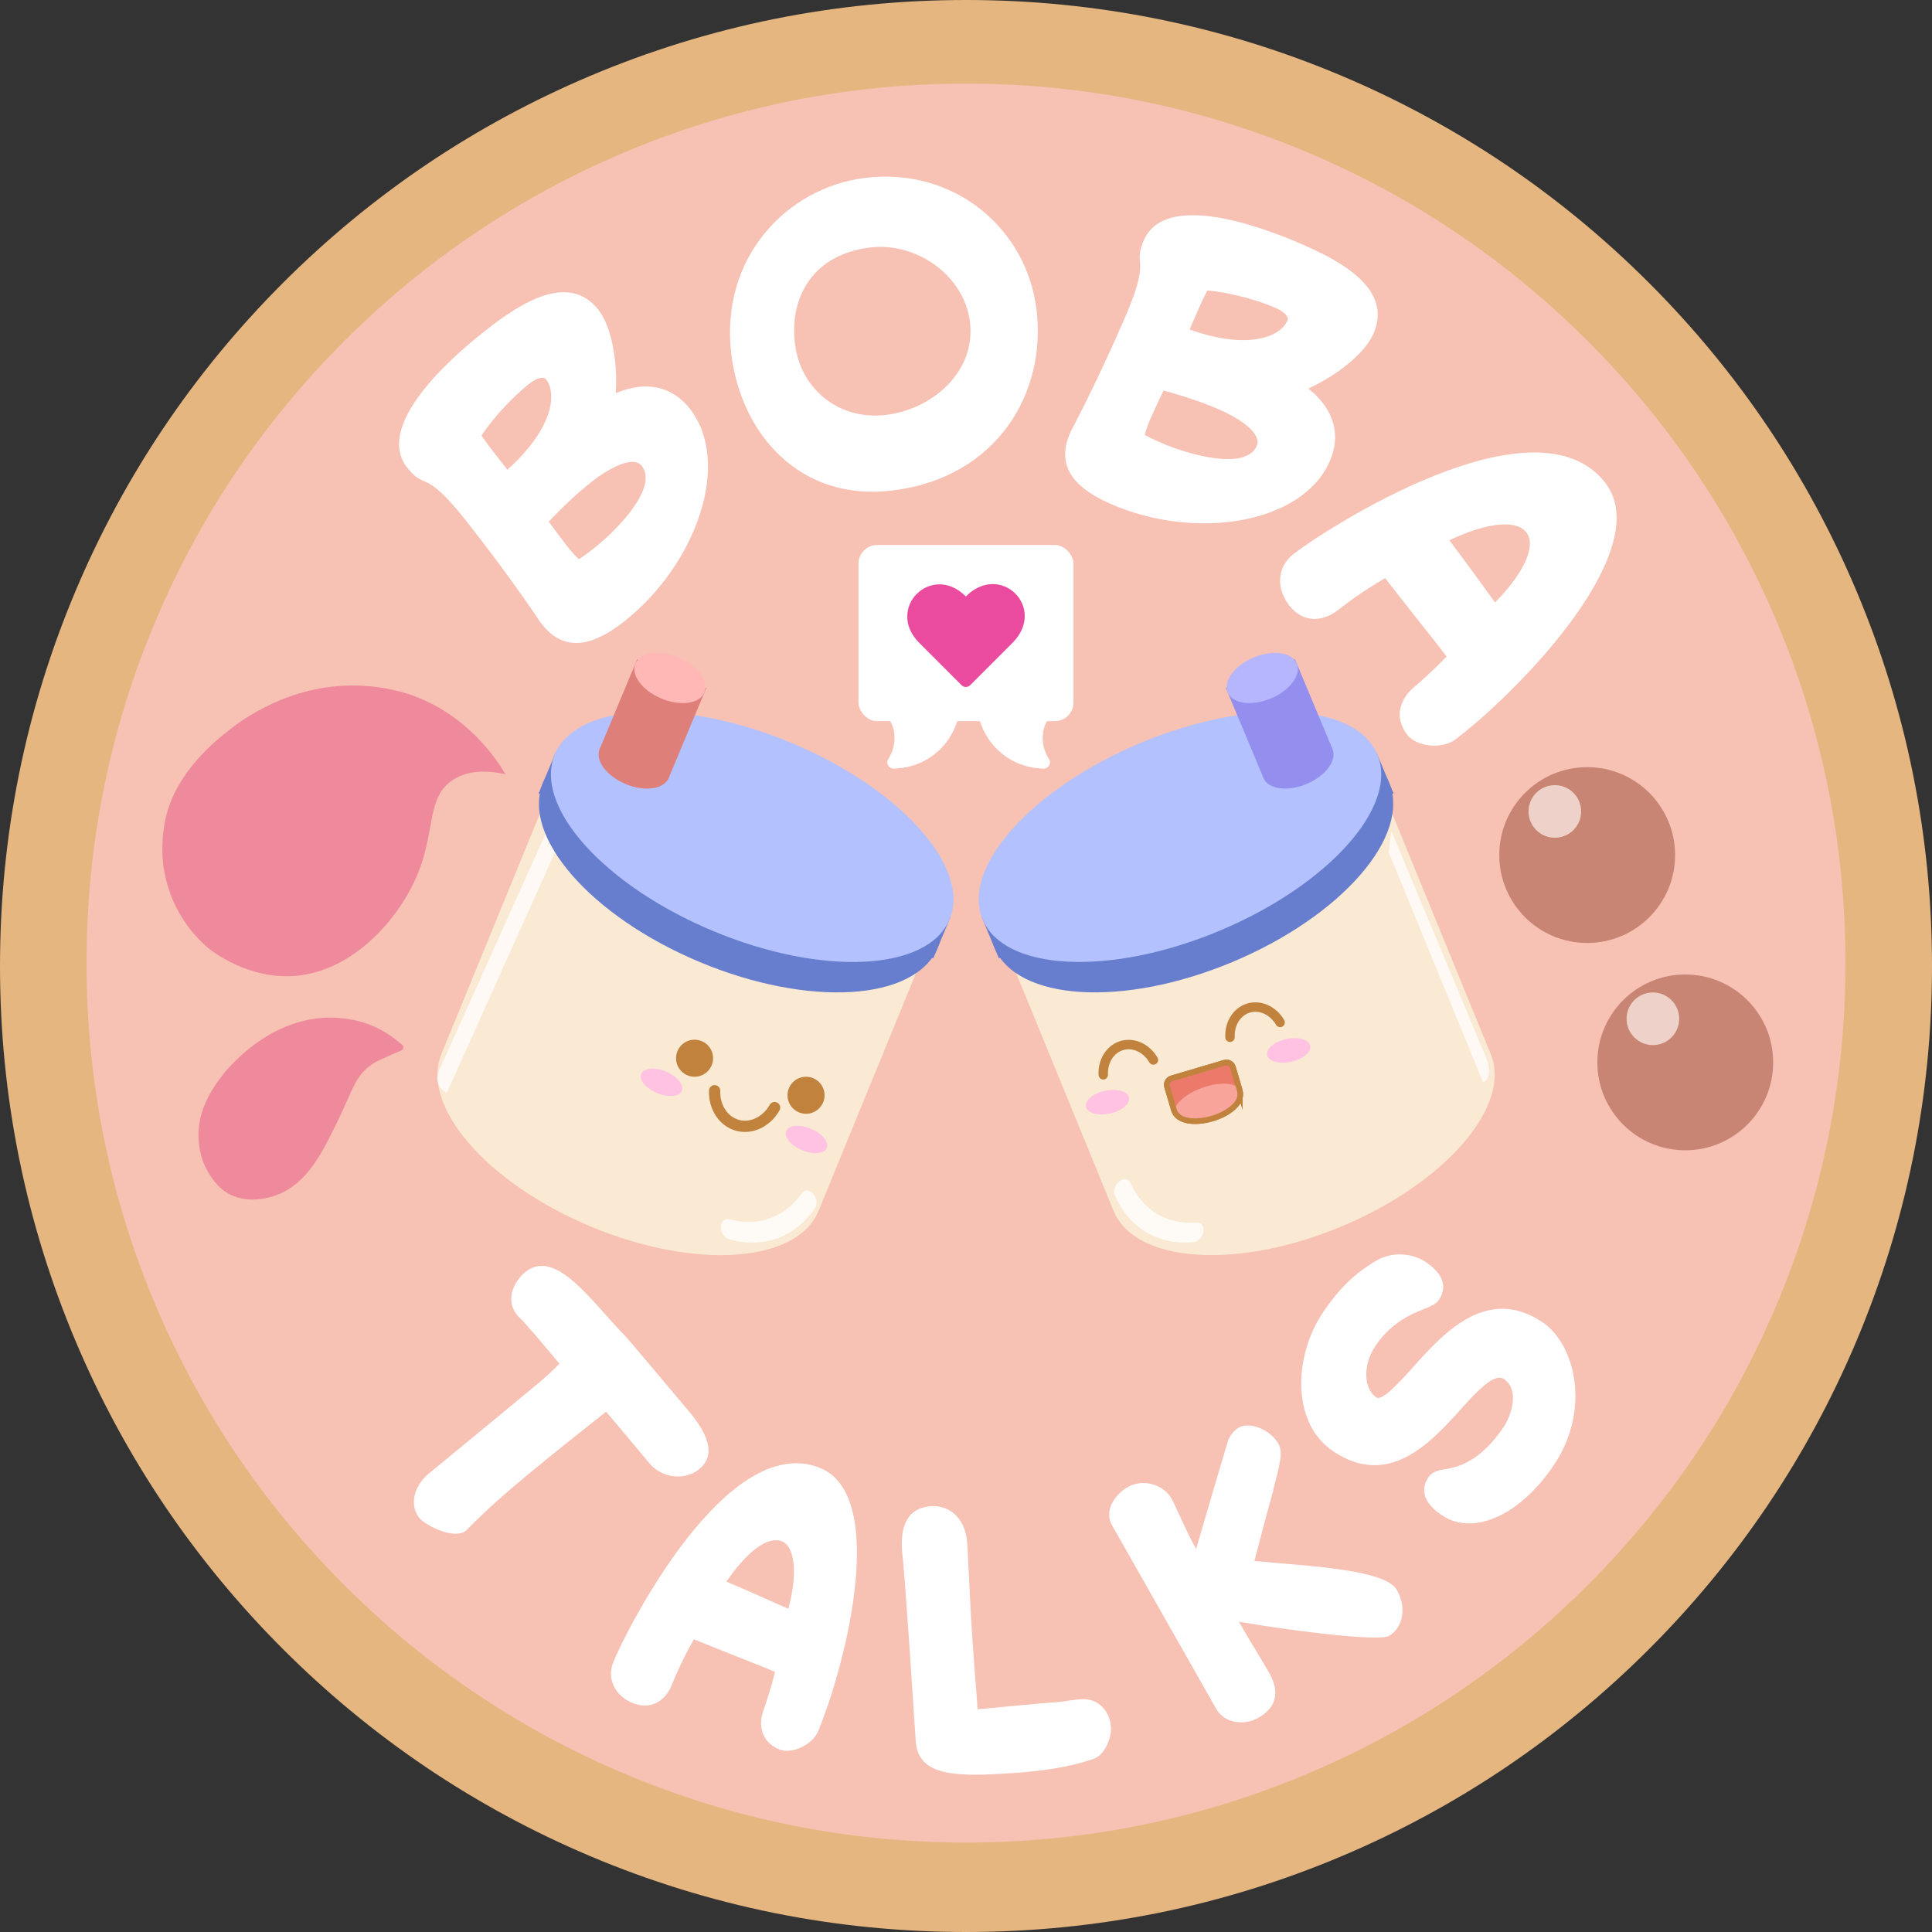 <?xml version="1.0" encoding="UTF-8"?><svg id="k" xmlns="http://www.w3.org/2000/svg" width="1280" height="1280" viewBox="0 0 1280 1280"><rect x="0" y="0" width="1280" height="1280" fill="#333333" stroke="none"/><path d="m640,1280c-86.35,0-170.17-16.94-249.15-50.34-76.22-32.24-144.66-78.37-203.4-137.11-58.74-58.74-104.87-127.17-137.11-203.4C16.94,810.18,0,726.35,0,640s16.94-170.17,50.34-249.15c32.24-76.22,78.37-144.65,137.11-203.39,58.74-58.74,127.17-104.87,203.4-137.11C469.83,16.94,553.65,0,640,0s170.17,16.94,249.15,50.34c76.22,32.24,144.66,78.37,203.4,137.11,58.74,58.74,104.87,127.17,137.11,203.4,33.41,78.98,50.34,162.81,50.34,249.15s-16.94,170.18-50.34,249.15c-32.24,76.22-78.37,144.66-137.11,203.4-58.74,58.74-127.17,104.87-203.4,137.11-78.98,33.4-162.81,50.34-249.15,50.34Z" fill="#e6b681"/><path d="m640,1220.72c-78.65,0-154.95-15.41-226.81-45.8-69.39-29.35-131.69-71.35-185.2-124.86-53.5-53.5-95.51-115.81-124.86-185.2-30.39-71.85-45.8-148.16-45.8-226.81s15.41-154.95,45.8-226.81c29.35-69.39,71.36-131.7,124.86-185.2,53.5-53.5,115.81-95.51,185.2-124.86,71.85-30.39,148.16-45.8,226.81-45.8s154.95,15.41,226.81,45.8c69.39,29.35,131.69,71.35,185.2,124.86,53.5,53.5,95.51,115.81,124.86,185.2,30.39,71.85,45.8,148.16,45.8,226.81s-15.41,154.96-45.8,226.81c-29.35,69.39-71.36,131.7-124.86,185.2-53.5,53.5-115.81,95.51-185.2,124.86-71.85,30.39-148.16,45.8-226.81,45.8Z" fill="#f7c1b4"/><path d="m977.1,741.36c-21.94,16.93-53.81,37.94-95.59,54.82-41.98,16.97-79.66,24.01-107.28,27.05-3.99-.02-10.98-.61-18.53-4.38-11.67-5.82-17.12-15.46-18.92-19.04l-86.02-209.95,250.42-102.6,86.02,209.95c1.25,4.24,3.67,14.65-.12,26.84-2.62,8.4-7.1,14.16-9.96,17.3Z" fill="#fae9d3"/><ellipse cx="862.72" cy="750.31" rx="135.31" ry="67.5" transform="translate(-222.59 390.66) rotate(-22.68)" fill="#fae9d3"/><ellipse cx="789.51" cy="573.06" rx="141.72" ry="69.74" transform="translate(-159.91 348.73) rotate(-22.68)" fill="#677dce"/><rect x="645.08" y="551.56" width="283.38" height="29.88" transform="translate(-157.59 347.16) rotate(-22.68)" fill="#677dce"/><ellipse cx="781.75" cy="554.48" rx="141.72" ry="67.5" transform="translate(-153.35 344.29) rotate(-22.68)" fill="#b3c2ff"/><rect x="822.71" y="443.87" width="49.59" height="64.48" transform="translate(-118.04 363.59) rotate(-22.68)" fill="#948fef"/><ellipse cx="859.93" cy="505.86" rx="24.8" ry="14.72" transform="translate(-128.55 370.68) rotate(-22.68)" fill="#948fef"/><ellipse cx="836.26" cy="449.2" rx="24.8" ry="14.72" transform="translate(-108.54 357.17) rotate(-22.68)" fill="#b6b6ff"/><path d="m848.11,677.38c-4.63-7.95-13.27-11.85-20.99-9.5-7.64,2.32-12.65,10.24-12.21,19.33" fill="none" stroke="#c1823e" stroke-linecap="round" stroke-miterlimit="10" stroke-width="6.26"/><path d="m764.14,702.23c-4.63-7.95-13.27-11.85-20.99-9.5-7.64,2.32-12.65,10.24-12.21,19.33" fill="none" stroke="#c1823e" stroke-linecap="round" stroke-miterlimit="10" stroke-width="6.26"/><path d="m821.37,722.36c4.83,16.32-38.82,29.24-43.65,12.92l-4.52-15.27c-.71-2.38.65-4.89,3.04-5.59l35.02-10.36c2.38-.71,4.89.65,5.59,3.04l4.52,15.27Z" fill="#eb7a6a" stroke="#c1823e" stroke-linecap="round" stroke-miterlimit="10" stroke-width="3.73"/><ellipse cx="799.92" cy="730.25" rx="22.85" ry="10.08" transform="translate(-199.32 312.33) rotate(-19.7)" fill="#f9a49b"/><path d="m821.37,722.36c4.83,16.32-38.82,29.24-43.65,12.92l-4.52-15.27c-.71-2.38.65-4.89,3.04-5.59l35.02-10.36c2.38-.71,4.89.65,5.59,3.04l4.52,15.27Z" fill="none" stroke="#c1823e" stroke-miterlimit="10" stroke-width="3.73"/><path d="m982.58,717.07l.45-.19c3.9-1.63,4.68-8.65,1.75-15.68l-62.99-150.74-1.78,14.1,62.58,152.51Z" fill="#fff" opacity=".75"/><path d="m739.39,785.18c-1.31,2.18-1.62,4.72-.82,6.62,2.79,6.57,8.44,16.64,19.4,23.69,12.28,7.91,25.22,8.17,32.69,7.5,2.06-.18,4.15-1.66,5.46-3.84h0c2.68-4.47.87-9.47-3.32-9.16-7.3.54-17.14-.24-26.52-5.96-9.14-5.57-14.32-13.66-17.24-20.24-1.71-3.85-6.97-3.09-9.65,1.39h0Z" fill="#fff" opacity=".8"/><path d="m303,741.36c21.94,16.93,53.81,37.94,95.59,54.82,41.98,16.97,79.66,24.01,107.28,27.05,3.99-.02,10.98-.61,18.53-4.38,11.67-5.82,17.12-15.46,18.92-19.04l86.02-209.95-250.42-102.6-86.02,209.95c-1.25,4.24-3.67,14.65.12,26.84,2.62,8.4,7.1,14.16,9.96,17.3Z" fill="#fae9d3"/><ellipse cx="417.37" cy="750.31" rx="67.5" ry="135.31" transform="translate(-435.85 846.11) rotate(-67.32)" fill="#fae9d3"/><rect x="351.63" y="551.56" width="283.38" height="29.88" transform="translate(730.07 1279.41) rotate(-157.32)" fill="#677dce"/><circle cx="460.17" cy="701.1" r="12.27" fill="#c1823e"/><circle cx="534.02" cy="725.64" r="12.27" fill="#c1823e"/><path d="m473.46,722.64c-.38,10.96,5.86,20.38,15.14,22.92,9.18,2.51,19.27-2.3,24.6-11.75" fill="none" stroke="#c1823e" stroke-linecap="round" stroke-miterlimit="10" stroke-width="7.46"/><path d="m540.43,793.8c.86,2.4.67,4.95-.49,6.65-4.02,5.9-11.52,14.68-23.64,19.47-13.58,5.37-26.32,3.1-33.52,1-1.98-.58-3.75-2.43-4.61-4.83h0c-1.76-4.91.99-9.46,5.04-8.34,7.06,1.95,16.86,3.09,27.17-.69,10.04-3.68,16.71-10.62,20.85-16.49,2.42-3.44,7.44-1.67,9.2,3.24h0Z" fill="#fff" opacity=".8"/><path d="m324.45,541.58h10.73v188.53h0c-5.92,0-10.73-4.81-10.73-10.73v-177.8h0Z" transform="translate(289.74 -79.33) rotate(24.21)" fill="#fff" opacity=".75"/><ellipse cx="490.58" cy="573.06" rx="69.74" ry="141.72" transform="translate(-227.32 804.75) rotate(-67.32)" fill="#677dce"/><ellipse cx="498.35" cy="554.48" rx="67.5" ry="141.72" transform="translate(-205.41 800.5) rotate(-67.32)" fill="#b3c2ff"/><rect x="407.79" y="443.87" width="49.59" height="64.48" transform="translate(648.15 1082.2) rotate(-157.32)" fill="#df7f79"/><ellipse cx="420.16" cy="505.86" rx="14.72" ry="24.8" transform="translate(-208.59 698.48) rotate(-67.32)" fill="#df7f79"/><ellipse cx="443.83" cy="449.2" rx="14.72" ry="24.8" transform="translate(-141.77 685.52) rotate(-67.32)" fill="#ffb8b6"/><ellipse cx="438.28" cy="717.07" rx="7.7" ry="14.6" transform="translate(-392.33 844.98) rotate(-67.32)" fill="#ffc2e2"/><ellipse cx="534.33" cy="754.94" rx="7.7" ry="14.6" transform="translate(-368.25 956.87) rotate(-67.32)" fill="#ffc2e2"/><ellipse cx="733.73" cy="730.25" rx="14.6" ry="7.7" transform="translate(-139.67 174.56) rotate(-12.4)" fill="#ffc2e2"/><ellipse cx="853.77" cy="695.97" rx="14.6" ry="7.7" transform="translate(-129.51 199.53) rotate(-12.4)" fill="#ffc2e2"/><rect x="568.91" y="361.25" width="142.18" height="116.38" rx="12.27" ry="12.27" fill="#fff" stroke="#fff" stroke-miterlimit="10" stroke-width=".33"/><path d="m583.67,470.14c17.01,1.81,34.02,3.61,51.03,5.42-.76,3.08-4.32,15.99-17.22,25.24-9.29,6.66-18.92,8.19-25.48,8.28-3.13.04-5.1-3.37-3.44-6.02,2.29-3.67,4.55-8.98,4.21-15.41-.56-10.61-7.78-16.48-9.09-17.51Z" fill="#fff" stroke="#fff" stroke-miterlimit="10" stroke-width=".24"/><path d="m699.8,470.14c-17.01,1.81-34.02,3.61-51.03,5.42.76,3.08,4.32,15.99,17.22,25.24,9.29,6.66,18.92,8.19,25.48,8.28,3.13.04,5.1-3.37,3.44-6.02-2.29-3.67-4.55-8.98-4.21-15.41.56-10.61,7.78-16.48,9.09-17.51Z" fill="#fff" stroke="#fff" stroke-miterlimit="10" stroke-width=".24"/><path d="m670.74,425.98l-28,28c-1.56,1.56-4.09,1.56-5.65,0l-28-28c-22.81-22.81,8.02-53.63,30.82-30.82,23.12-23.12,53.95,7.7,30.82,30.82Z" fill="#ea4b9f"/><circle cx="1051.55" cy="566.5" r="58.24" fill="#c98573"/><circle cx="1030.11" cy="537.61" r="17.43" fill="#eed2c9"/><circle cx="1116.53" cy="703.86" r="58.24" fill="#c98573"/><circle cx="1095.08" cy="674.97" r="17.43" fill="#eed2c9"/><path d="m357.97,412.17c-14.67-22.03-33.35-47.04-48.72-66.58-17.41-22.13-23.85-24.81-28.01-26.71-3.84-1.5-7.07-3.48-11.46-9.06-24.16-30.7,39.91-81.44,52.26-91.15,23.26-18.3,54.85-38.31,74.45-13.39,9.1,11.56,12.81,35.76,11.46,55.23,20.49-8.7,37.56-4.37,49.01,10.19,28.24,35.89,4.37,103.41-43.59,141.15-18.73,14.74-38.46,21.86-54.3,1.73l-1.1-1.4Zm-38.96-123.65c3.67,5.51,7.59,10.49,11.35,15.28l5.18,6.58.16.2.47.6c31-27.94,32.64-50.86,25.58-59.83-1.73-2.19-6.12-1-11.47,3.21-10.91,8.58-23.64,22.48-31.27,33.96Zm47.48,54c-.67.85-1.74,2.02-2.98,2.99,4.66,6.34,10.41,14.08,12.45,16.67,2.2,2.79,4.6,5.42,7.52,8.29,3.4-2.03,6.9-4.78,10.4-7.54,14.62-11.5,42.56-39.94,31.27-54.3-6.12-7.78-24.2,3.55-32.03,9.7-11.94,9.39-17.69,15.21-26.84,24.34l.21-.16Z" fill="#fff"/><path d="m591.6,324.94c-61.6,7.68-100.47-37.32-107.03-89.94-8.01-64.2,36.87-110.7,88.33-117.12,58.74-7.33,107.05,32.92,113.8,87.05,6.91,55.38-26.22,111.42-95.1,120.01Zm-15.33-160.95c-38.21,4.77-53.36,33.5-49.56,63.96,3.77,30.21,29.56,50.77,60.49,46.91s59.48-28.9,55.4-61.62c-3.89-31.22-35.92-53.04-66.33-49.25Z" fill="#fff"/><path d="m709.6,285.43c12.42-23.37,25.57-51.68,35.47-74.49,11.21-25.83,10.51-32.77,10.2-37.33-.51-4.09-.3-7.87,2.53-14.39,15.55-35.84,90.62-3.54,105.04,2.71,27.15,11.78,59.76,30.08,47.13,59.17-5.86,13.5-25.39,28.25-43.16,36.3,17.38,13.9,21.68,30.98,14.3,47.97-18.18,41.89-88.93,52.95-144.92,28.65-21.87-9.49-37.5-23.46-27.3-46.97l.71-1.63Zm65.35-25.57c-1.06-.18-2.6-.58-4.05-1.2-3.37,7.11-7.45,15.85-8.76,18.88-1.41,3.26-2.59,6.62-3.72,10.55,3.4,2.03,7.49,3.8,11.57,5.57,17.06,7.4,55.36,18.49,62.63,1.74,3.94-9.08-14.62-19.62-23.75-23.58-13.94-6.05-21.79-8.35-34.17-12.06l.24.1Zm24.98-67.43c-3.11,5.84-5.63,11.66-8.05,17.25l-3.33,7.68-.1.23-.3.7c39.32,14.02,60.26,4.58,64.8-5.9,1.11-2.56-2.03-5.86-8.27-8.57-12.73-5.53-31.01-10.14-44.74-11.39Z" fill="#fff"/><path d="m937.45,454.71c1.4-1.1,10.66-9.02,20.94-19.75-5.46-7.37-13.26-16.9-21.66-27.62l-19.07-24.32c-14.07,8.37-22.78,14.54-31.36,21.27-9.38,7.36-22.57,9.05-32.1-3.11-8.73-11.13-8.33-25.42,2.65-34.03,19.56-15.35,159.8-107.04,206.52-47.48,28.13,35.86-28.64,102.03-49.28,124.21-18.97,20.21-33.53,33.3-49.3,45.67-9.18,7.2-26.2,5.24-32.34-2.59-9.7-12.37-4.16-25.03,5.02-32.24Zm22.77-96.76c9.98,13.14,21.51,29.07,29.03,39.48,1.45,1.86-.16-.21,1.29,1.65,20.69-20.89,26.93-38.43,20.78-46.26-6.95-8.86-26.43-6.57-51.11,5.13Z" fill="#fff"/><path d="m431.26,970.66c-26.79-32.15-28.28-33.59-29.75-35.36-15.87,12.62-36.38,28.82-52.82,42.51-14.02,11.68-27.74,23.71-39.71,36.08-8.31,6.92-27.61-3.93-30.85-7.82-7.36-8.83-3.91-21.58,5.95-29.8-.87.72,51.52-42.32,72.46-59.77,4.33-3.6,8.16-7.1,14.12-12.96-10.01-12.01-21.63-25.96-27.92-32.1-8.24-9.89-2.58-22.09,5.21-28.58,20.42-17.01,45.7,21.77,66.47,42.48,1.2,1.09,40.52,47.93,42.58,50.41,10.74,12.89,18.28,27.57,6.34,37.51-9.34,7.79-23.73,6-32.07-2.6Z" fill="#fff"/><path d="m506.12,1132.13c.59-1.46,4.19-11.67,7.35-24.48-7.38-3.21-17.5-7.02-28.59-11.47l-25.18-10.1c-7.08,12.69-11.03,21.3-14.63,30.29-3.94,9.83-13.27,17.01-25.85,11.95-11.52-4.62-17.47-15.75-12.85-27.24,8.22-20.49,75.15-153.33,136.82-128.58,37.13,14.9,22.73,90.91,16.67,117.12-5.65,23.95-11.04,40.47-17.66,56.99-3.86,9.62-17.7,15.71-25.81,12.46-12.8-5.14-14.11-17.31-10.25-26.93Zm-24.9-84.26c13.36,5.6,29.11,12.65,39.4,17.27,1.92.77-.21-.09,1.71.69,6.66-25.24,3.75-41.45-4.36-44.71-9.18-3.68-23.03,6.78-36.75,26.76Z" fill="#fff"/><path d="m643.22,1069.76c1.14,21.14,4.12,56.61,4.51,62.68,17.64-1.59,40.29-3.96,54.75-4.89,5.02-.77,9.35-1.51,13.94-1.8,11.01-.71,18.92,7.58,19.63,18.59.48,7.42-4.34,18.34-11.1,20.8-16.67,5.82-34.94,8.35-55.59,9.69-35.1,2.27-61.13,2.37-62.66-21.23-6.94-107.44-8.59-122.23-9.04-125.59l-.07-1.12c-1-15.51,3.26-27.97,19.55-29.03,9.41-.61,22.46,5.32,23.76,25.32l2.32,46.57Z" fill="#fff"/><path d="m846.89,956.33c3.11,5.49,1.65,11.76-3.44,31.21l.2-.11c-1.07,3.71-2.33,7.54-12.59,46.76,33.87,3.32,86.53,5.29,94.42,19.2,6.67,11.76,3.98,25.19-5.22,30.41-7.4,4.2-70.91-4.31-99.42-9.38,9.11,16.06,14.49,24.15,19.83,33.55,4.33,7.64,9.43,20.81-7.17,30.22-9.2,5.22-22.29,3.58-27.73-6.02l-69.02-121.66c-5.89-10.38,3.06-21.16,10.26-25.24,10.4-5.9,23.91-1.65,29.13,7.56,2.78,4.9,10,22.29,16.34,33.46,7.46-25.99,16.66-56.84,21.21-72.11,1.58-3.74,4.31-6.85,6.91-8.32,7.8-4.42,21.4,1.84,26.29,10.46Z" fill="#fff"/><path d="m953.32,861.2c-1.65,2.49-4.93,4.18-9.97,6.09-7.75,3.14-21.61,8.59-32.39,24.89-7.74,11.7-7.95,27.54.94,33.7,3.88,2.29,14.45-9.19,24.57-20.41,21.39-24.17,49.53-53.25,85.22-29.64,21.61,14.29,32.55,57.36,8.2,94.18-21.56,32.6-52.77,48.35-74.56,33.93-10.9-7.21-15.06-16.02-8.97-25.23,2.28-3.45,6.31-4.65,10.78-5.27,7.8-1.18,23.54-4.56,39.39-28.53,4.06-6.14,10.95-23.91-.32-31.36-6.2-4.1-18.15,8.67-28.53,20.27-20.75,23.21-48.01,51.77-84.08,27.91-28.93-19.13-25.66-64.1-7.78-91.14,11.54-17.45,22.1-27.28,36.54-35.65,10.47-6.03,23.72-4.43,31.8.91,11.08,7.33,15.37,15.96,9.16,25.35Z" fill="#fff"/><path d="m334.97,512.99c-6.67-11.12-25.88-39.62-62.42-52.5-3.52-1.24-17.27-5.88-36.06-6.3-44.99-1-76.65,23.16-84.95,29.7-8.54,6.72-34.77,27.37-41.8,58.14-3.07,13.44-2.03,26.4-1.94,27.42,1.14,13.07,4.96,23.01,7.4,28.39,8.03,17.73,19.89,27.91,22.73,30.26,1.72,1.43,26.57,21.41,58.6,18.36,38.11-3.63,68.44-38.15,80.57-68.37,11.37-28.31,5.57-49.87,22.83-61.29,10.97-7.26,24.73-6.11,35.05-3.81Z" fill="#ee8a9b"/><path d="m265.91,695.95c1.48-.59,1.82-2.53.63-3.6-3.52-3.17-8.47-7.03-14.79-10.35-10.19-5.36-18.66-6.55-23.94-7.24-3.08-.4-11.13-1.34-22.05.61-24.22,4.32-40.98,19.3-47.12,24.93-8.19,7.5-12.91,14.16-14.19,16-3.96,5.7-10.03,14.65-12.17,27.04-.43,2.51-1.35,8.88-.17,16.65,1.17,7.68,3.85,13.17,5.52,16.09,1.81,3.17,6.33,11.06,14.86,15.35,10.7,5.38,24.92,3.69,35.64-1.83,17.49-9,26.99-28.89,37.35-50.59,7.78-16.29,10.16-26.52,20.95-33.87,3.28-2.23,7.74-3.99,7.74-3.99,4.49-2.18,8.5-3.9,11.74-5.2Z" fill="#ee8a9b"/></svg>